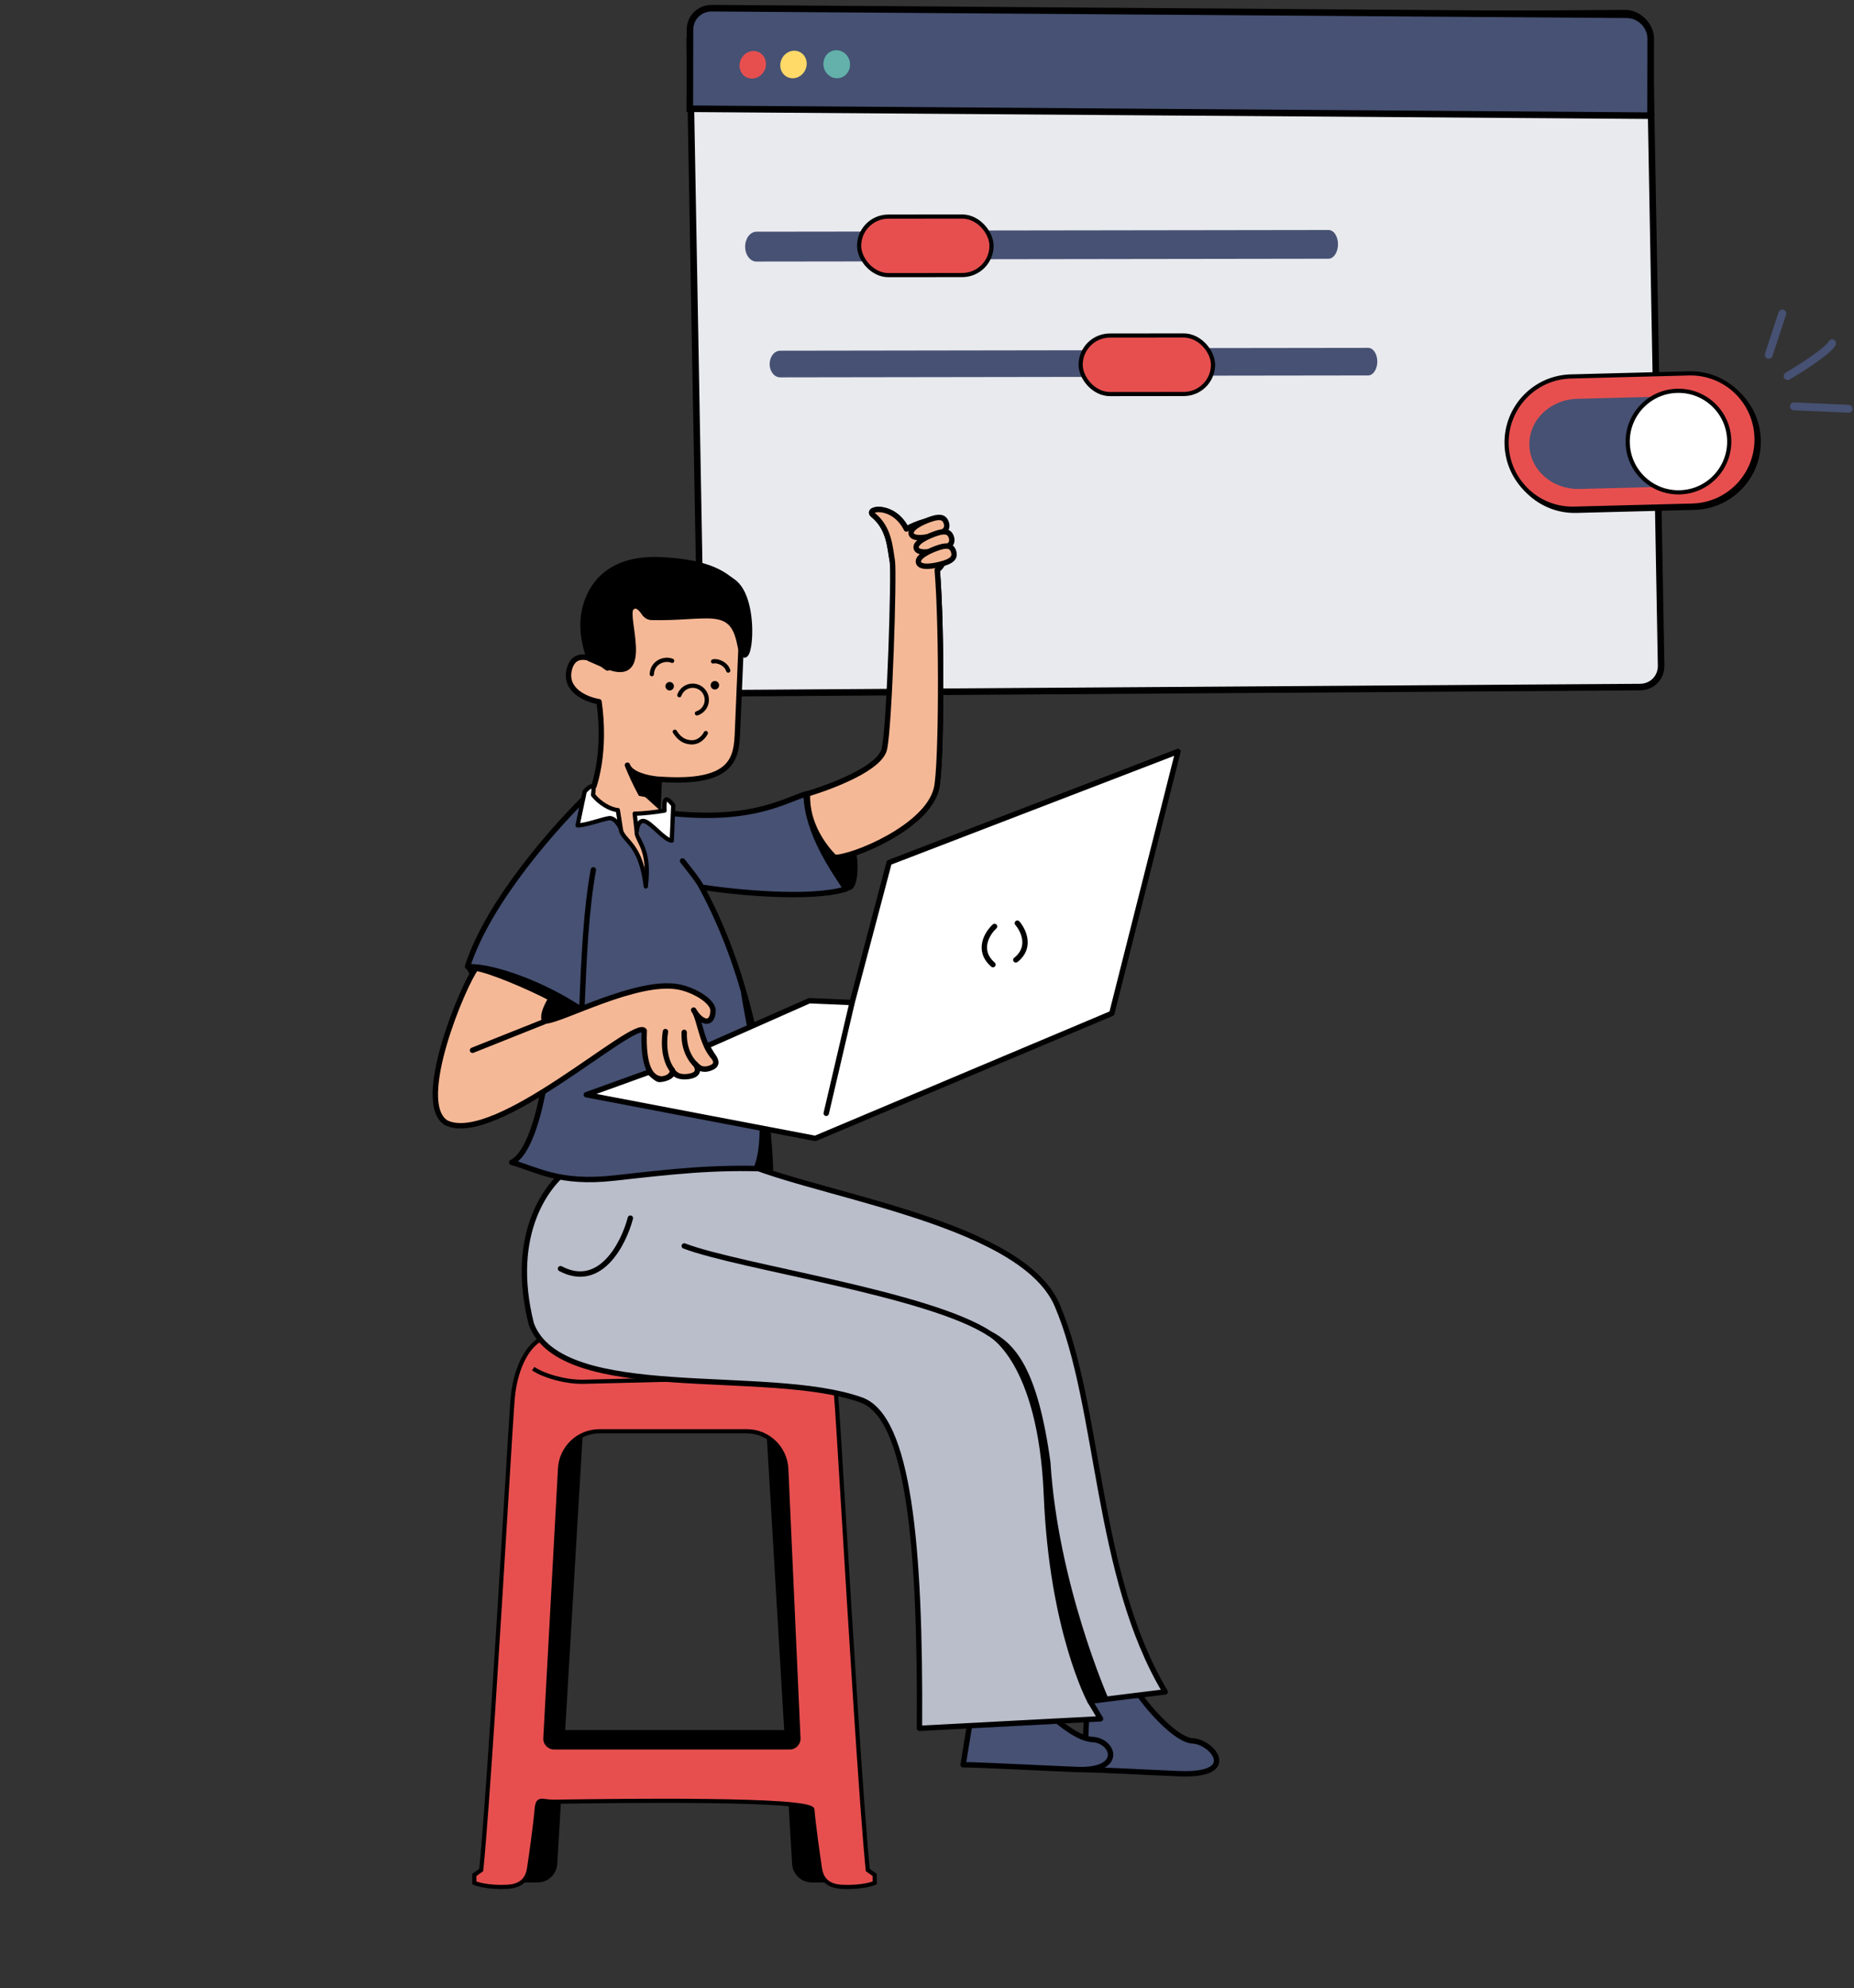 <svg width="847" height="908" viewBox="0 0 847 908" fill="none" xmlns="http://www.w3.org/2000/svg">
<rect x="0" y="0" width="847" height="908" fill="#333333" stroke="none"/>
<path d="M742.307 6.016L324.717 8.814C319.196 8.851 314.979 13.152 315.078 18.643L320.277 305.572C320.386 311.591 325.601 316.653 331.652 316.612L749.242 313.815C754.763 313.778 758.981 309.477 758.881 303.986L753.682 17.056C753.573 11.037 748.357 5.976 742.307 6.016Z" fill="#E9EAEE" stroke="black" stroke-width="3"/>
<mask id="mask0_647_682" style="mask-type:alpha" maskUnits="userSpaceOnUse" x="313" y="4" width="445" height="312">
<path d="M738.884 5.897L324.658 8.672C319.138 8.709 314.925 13.009 315.028 18.5L320.391 302.609C320.504 308.628 325.724 313.69 331.775 313.65L746.002 310.875C751.522 310.838 755.735 306.538 755.632 301.047L750.269 16.938C750.155 10.919 744.935 5.857 738.884 5.897Z" fill="#E7EFFC" stroke="black" stroke-width="3"/>
</mask>
<g mask="url(#mask0_647_682)">
<path d="M611.267 111.603C611.257 115.211 609.3 118.166 606.885 118.17L428.398 118.425C427.986 114.052 427.617 109.678 427.205 105.305L606.921 105.048C608.15 105.046 609.249 105.774 610.009 106.975C610.811 108.177 611.272 109.816 611.267 111.603Z" fill="#465173"/>
<path d="M414.204 119.37L345.564 119.455C344.134 119.457 342.836 118.701 341.928 117.454C340.977 116.206 340.416 114.503 340.42 112.649C340.426 108.902 342.728 105.833 345.588 105.83L412.798 105.746C413.267 110.288 413.735 114.829 414.204 119.37Z" fill="#465173"/>
<path d="M526.199 172.099L356.404 172.351C355.07 172.353 353.86 171.662 353.014 170.562C352.128 169.462 351.608 167.953 351.613 166.285C351.623 162.919 353.773 160.178 356.441 160.175L526.034 159.923C526.102 163.982 526.13 168.041 526.239 172.099L526.199 172.099Z" fill="#465173"/>
<path d="M629.217 165.189C629.209 168.637 627.344 171.47 625.041 171.473L546.736 171.576C546.664 167.379 546.592 163.183 546.561 158.986L625.068 158.883C626.24 158.882 627.289 159.596 628.014 160.734C628.779 161.871 629.22 163.432 629.217 165.189Z" fill="#465173"/>
<rect x="0.951" y="0.949" width="60.475" height="26.726" rx="13.363" transform="matrix(1 -0.001 0.001 1 391.528 97.999)" fill="#E74F4F" stroke="black" stroke-width="1.9"/>
<rect x="0.951" y="0.949" width="60.475" height="26.726" rx="13.363" transform="matrix(1 -0.001 0.001 1 492.727 152.325)" fill="#E74F4F" stroke="black" stroke-width="1.9"/>
</g>
<path d="M752.639 52.828L754.07 52.839L754.072 51.414L754.139 17.739C754.151 11.792 749.165 6.784 743.191 6.741L325.229 3.731C319.635 3.69 315.224 8.04 315.213 13.608L315.145 48.114L315.142 49.677L316.712 49.689L752.639 52.828Z" fill="#465173" stroke="black" stroke-width="3"/>
<ellipse cx="6.384" cy="5.944" rx="6.384" ry="5.944" transform="matrix(0.489 -0.873 0.87 0.492 335.608 32.244)" fill="#E74F4F"/>
<ellipse cx="6.384" cy="5.944" rx="6.384" ry="5.944" transform="matrix(0.489 -0.873 0.87 0.492 354.212 32.105)" fill="#FFDA68"/>
<ellipse cx="6.428" cy="6.076" rx="6.428" ry="6.076" transform="matrix(0.197 0.98 -0.981 0.193 386.95 21.867)" fill="#63B1AA"/>
<path d="M248.631 646.465L266.587 648.767L254.582 851.31C254.3 856.065 250.362 859.777 245.598 859.777L231.259 859.777L248.631 646.465Z" fill="black"/>
<path d="M367.827 646.465L349.871 648.767L361.876 851.31C362.158 856.065 366.096 859.777 370.86 859.777L385.199 859.777L367.827 646.465Z" fill="black"/>
<path d="M245.08 791.111H371.86L372.605 809.111H243.605L245.08 791.111Z" fill="black" stroke="black" stroke-width="1.9" stroke-linejoin="round"/>
<path fill-rule="evenodd" clip-rule="evenodd" d="M249.365 822.648C246.587 822.292 245.498 822.153 245.161 826.531C244.709 832.406 242.449 848.674 241.998 851.385C241.958 851.625 241.921 851.899 241.881 852.202C241.468 855.321 240.667 861.367 231.604 861.779C223.651 862.14 218.348 860.724 216.691 859.971V856.356L219.855 854.096C222.746 825.187 227.669 744.33 230.982 689.906C232.675 662.094 233.949 641.184 234.315 637.639C235.671 624.534 241.832 609.621 254.451 609.621H361.846C379.429 609.621 380.559 622.092 381.66 634.247C381.763 635.384 381.866 636.518 381.982 637.639C382.349 641.184 383.622 662.094 385.315 689.906C388.629 744.33 393.551 825.187 396.442 854.096L399.606 856.356V859.971C397.949 860.724 392.647 862.14 384.693 861.779C375.63 861.367 374.829 855.321 374.416 852.202C374.376 851.899 374.339 851.625 374.3 851.385C373.848 848.674 371.588 832.406 371.136 826.531C370.731 821.258 280.124 822.538 257.643 822.856C255.077 822.892 253.399 822.916 252.843 822.916C251.461 822.916 250.314 822.769 249.365 822.648ZM249.152 793.89L255.855 670.731C256.375 661.184 264.268 653.709 273.829 653.709H341.236C350.862 653.709 358.784 661.282 359.218 670.898L364.769 793.927C364.871 796.205 363.052 798.108 360.773 798.108H253.146C250.852 798.108 249.028 796.181 249.152 793.89Z" fill="#E74F4F"/>
<path d="M245.161 826.531L244.214 826.458L244.214 826.458L245.161 826.531ZM249.365 822.648L249.244 823.59L249.244 823.59L249.365 822.648ZM241.998 851.385L241.06 851.229L241.06 851.229L241.998 851.385ZM241.881 852.202L242.823 852.326L242.823 852.326L241.881 852.202ZM231.604 861.779L231.561 860.83L231.561 860.83L231.604 861.779ZM216.691 859.971H215.741V860.583L216.298 860.836L216.691 859.971ZM216.691 856.356L216.139 855.583L215.741 855.867V856.356H216.691ZM219.855 854.096L220.407 854.869L220.757 854.619L220.8 854.191L219.855 854.096ZM230.982 689.906L231.93 689.964L230.982 689.906ZM234.315 637.639L235.26 637.736L235.26 637.736L234.315 637.639ZM381.66 634.247L382.606 634.161L382.606 634.161L381.66 634.247ZM381.982 637.639L381.037 637.736L381.037 637.736L381.982 637.639ZM385.315 689.906L384.367 689.964L384.367 689.964L385.315 689.906ZM396.442 854.096L395.497 854.191L395.54 854.619L395.89 854.869L396.442 854.096ZM399.606 856.356H400.556V855.867L400.158 855.583L399.606 856.356ZM399.606 859.971L399.999 860.836L400.556 860.583V859.971H399.606ZM384.693 861.779L384.736 860.83L384.736 860.83L384.693 861.779ZM374.416 852.202L375.358 852.077L375.358 852.077L374.416 852.202ZM374.3 851.385L375.237 851.229L375.237 851.229L374.3 851.385ZM371.136 826.531L370.189 826.604L370.189 826.604L371.136 826.531ZM257.643 822.856L257.629 821.906L257.629 821.906L257.643 822.856ZM255.855 670.731L254.907 670.68L254.907 670.68L255.855 670.731ZM249.152 793.89L250.101 793.942L250.101 793.942L249.152 793.89ZM359.218 670.898L360.167 670.855L360.167 670.855L359.218 670.898ZM364.769 793.927L363.819 793.97L363.819 793.97L364.769 793.927ZM246.108 826.604C246.19 825.535 246.314 824.811 246.473 824.319C246.629 823.836 246.792 823.664 246.896 823.59C247.004 823.514 247.189 823.443 247.594 823.439C248.012 823.434 248.528 823.498 249.244 823.59L249.485 821.705C248.813 821.619 248.151 821.533 247.573 821.539C246.982 821.545 246.353 821.647 245.799 822.039C245.242 822.433 244.895 823.025 244.665 823.735C244.438 824.438 244.3 825.337 244.214 826.458L246.108 826.604ZM242.935 851.541C243.389 848.817 245.653 832.518 246.108 826.604L244.214 826.458C243.765 832.293 241.51 848.531 241.06 851.229L242.935 851.541ZM242.823 852.326C242.864 852.02 242.898 851.762 242.935 851.541L241.06 851.229C241.017 851.487 240.979 851.779 240.939 852.077L242.823 852.326ZM231.647 862.728C236.415 862.511 239.177 860.789 240.761 858.555C242.299 856.386 242.619 853.867 242.823 852.326L240.939 852.077C240.73 853.655 240.443 855.719 239.211 857.456C238.026 859.127 235.857 860.634 231.561 860.83L231.647 862.728ZM216.298 860.836C218.128 861.668 223.589 863.094 231.647 862.728L231.561 860.83C223.712 861.186 218.569 859.781 217.085 859.106L216.298 860.836ZM215.741 856.356V859.971H217.641V856.356H215.741ZM219.302 853.323L216.139 855.583L217.244 857.129L220.407 854.869L219.302 853.323ZM230.034 689.849C226.719 744.286 221.798 825.116 218.909 854.002L220.8 854.191C223.693 825.258 228.618 744.374 231.93 689.964L230.034 689.849ZM233.37 637.541C233.001 641.113 231.726 662.058 230.034 689.849L231.93 689.964C233.625 662.13 234.896 641.256 235.26 637.736L233.37 637.541ZM254.451 608.671C247.699 608.671 242.741 612.682 239.349 618.219C235.965 623.744 234.057 630.899 233.37 637.541L235.26 637.736C235.929 631.274 237.78 624.419 240.97 619.212C244.152 614.017 248.584 610.571 254.451 610.571V608.671ZM361.846 608.671H254.451V610.571H361.846V608.671ZM382.606 634.161C382.061 628.143 381.499 621.759 378.761 616.909C377.372 614.45 375.421 612.371 372.645 610.918C369.879 609.47 366.351 608.671 361.846 608.671V610.571C366.132 610.571 369.338 611.331 371.764 612.601C374.179 613.866 375.877 615.665 377.106 617.843C379.604 622.266 380.158 628.195 380.714 634.332L382.606 634.161ZM382.927 637.541C382.812 636.427 382.709 635.299 382.606 634.161L380.714 634.332C380.817 635.468 380.92 636.608 381.037 637.736L382.927 637.541ZM386.263 689.849C384.571 662.058 383.296 641.113 382.927 637.541L381.037 637.736C381.401 641.256 382.672 662.13 384.367 689.964L386.263 689.849ZM397.388 854.002C394.499 825.116 389.578 744.286 386.263 689.849L384.367 689.964C387.679 744.374 392.604 825.258 395.497 854.191L397.388 854.002ZM400.158 855.583L396.995 853.323L395.89 854.869L399.053 857.129L400.158 855.583ZM400.556 859.971V856.356H398.656V859.971H400.556ZM384.65 862.728C392.708 863.094 398.169 861.668 399.999 860.836L399.213 859.106C397.728 859.781 392.585 861.186 384.736 860.83L384.65 862.728ZM373.474 852.326C373.678 853.867 373.998 856.386 375.536 858.555C377.12 860.789 379.883 862.511 384.65 862.728L384.736 860.83C380.44 860.634 378.271 859.127 377.086 857.456C375.854 855.719 375.567 853.655 375.358 852.077L373.474 852.326ZM373.362 851.541C373.399 851.762 373.433 852.02 373.474 852.326L375.358 852.077C375.318 851.779 375.28 851.487 375.237 851.229L373.362 851.541ZM370.189 826.604C370.644 832.518 372.908 848.817 373.362 851.541L375.237 851.229C374.787 848.531 372.532 832.293 372.083 826.458L370.189 826.604ZM257.656 823.806C268.898 823.647 297.158 823.248 322.657 823.547C335.409 823.696 347.453 824.021 356.328 824.635C360.77 824.943 364.388 825.321 366.894 825.781C368.155 826.011 369.084 826.254 369.685 826.498C369.988 826.621 370.155 826.723 370.233 826.788C370.315 826.855 370.204 826.798 370.189 826.604L372.083 826.458C372.043 825.934 371.731 825.56 371.444 825.323C371.154 825.083 370.787 824.894 370.399 824.737C369.617 824.42 368.536 824.15 367.236 823.912C364.622 823.433 360.919 823.049 356.459 822.74C347.528 822.121 335.439 821.797 322.679 821.647C297.153 821.347 268.869 821.747 257.629 821.906L257.656 823.806ZM252.843 823.866C253.407 823.866 255.096 823.842 257.656 823.806L257.629 821.906C255.058 821.942 253.39 821.966 252.843 821.966V823.866ZM249.244 823.59C250.195 823.711 251.395 823.866 252.843 823.866V821.966C251.528 821.966 250.434 821.827 249.485 821.705L249.244 823.59ZM254.907 670.68L248.204 793.839L250.101 793.942L256.804 670.783L254.907 670.68ZM273.829 652.759C263.763 652.759 255.454 660.629 254.907 670.68L256.804 670.783C257.296 661.74 264.772 654.659 273.829 654.659V652.759ZM341.236 652.759H273.829V654.659H341.236V652.759ZM360.167 670.855C359.71 660.732 351.37 652.759 341.236 652.759V654.659C350.354 654.659 357.858 661.833 358.269 670.941L360.167 670.855ZM365.718 793.885L360.167 670.855L358.269 670.941L363.819 793.97L365.718 793.885ZM360.773 799.058C363.594 799.058 365.845 796.703 365.718 793.885L363.819 793.97C363.898 795.707 362.511 797.158 360.773 797.158V799.058ZM253.146 799.058H360.773V797.158H253.146V799.058ZM248.204 793.839C248.049 796.674 250.307 799.058 253.146 799.058V797.158C251.397 797.158 250.006 795.689 250.101 793.942L248.204 793.839Z" fill="black"/>
<path d="M372.605 623.111C372.343 624.578 370.01 627.671 362.773 628.311C355.537 628.951 295.258 630.445 266.023 631.111C257.764 631.111 248.325 628.311 243.605 625.111" stroke="black" stroke-width="1.9" stroke-linejoin="round"/>
<path d="M315.458 619.88C315.458 619.88 315.456 619.882 315.451 619.886C315.455 619.882 315.458 619.88 315.458 619.88ZM312.441 619.913C313.327 620.019 314.048 620.147 314.586 620.286C314.06 620.464 313.35 620.644 312.474 620.813C310.274 621.239 307.191 621.568 303.755 621.692C300.318 621.816 297.22 621.71 294.995 621.444C294.109 621.338 293.388 621.21 292.851 621.07C293.377 620.892 294.086 620.713 294.963 620.543C297.163 620.118 300.245 619.788 303.682 619.664C307.118 619.54 310.216 619.647 312.441 619.913ZM291.951 620.728C291.951 620.728 291.954 620.73 291.958 620.734C291.953 620.73 291.951 620.728 291.951 620.728ZM291.978 621.477C291.978 621.477 291.98 621.474 291.985 621.47C291.981 621.474 291.978 621.477 291.978 621.477ZM315.478 620.623C315.483 620.627 315.485 620.629 315.485 620.629C315.485 620.629 315.482 620.627 315.478 620.623Z" fill="white" stroke="black" stroke-width="1.9"/>
<path d="M544.915 795.136C538.402 794.862 527.76 783.961 520.64 774.402L496.825 773.401L495.359 808.287C502.666 808.295 519.174 809.288 538.483 810.099C566.81 811.29 553.926 795.515 544.915 795.136Z" fill="#465173" stroke="black" stroke-width="2.456" stroke-linecap="round" stroke-linejoin="round"/>
<path d="M498.924 794.473C491.671 794.168 479.736 784.048 471.731 775.193L445.21 774.078L439.999 806.011C448.134 806.078 470.382 807.288 491.885 808.192C513.709 809.109 508.959 794.894 498.924 794.473Z" fill="#465173" stroke="black" stroke-width="2.456" stroke-linecap="round" stroke-linejoin="round"/>
<path d="M242.748 604.791C232.128 562.892 250.651 539.49 261.24 533.026L334.932 528.721C364.379 544.935 465.965 556.289 482.988 596.176C502.702 642.364 500.379 719.405 532.314 772.738L497.959 776.992L502.779 785.029L420.057 789.386C420.592 705.782 415.157 647.224 393.473 639.419C350.913 624.099 256.681 641.504 242.748 604.791Z" fill="#BABECB" stroke="black" stroke-width="2.456" stroke-linecap="round" stroke-linejoin="round"/>
<path d="M287.987 556.357C284.915 568.072 274.23 589.09 256.064 579.443" stroke="black" stroke-width="2.456" stroke-linecap="round" stroke-linejoin="round"/>
<path d="M497.959 776.991L505.104 775.884C505.104 775.884 482.106 723.622 478.683 667.927C472.764 625.038 462.603 614.647 452.204 609.158C452.16 609.134 452.137 609.122 452.137 609.122C452.159 609.134 452.182 609.146 452.204 609.158C453.578 609.901 475.585 622.729 478.056 682.857C480.606 744.925 497.959 776.991 497.959 776.991Z" fill="black"/>
<path d="M312.601 569.073C337.811 578.716 424.531 590.869 452.137 609.122M452.137 609.122C452.137 609.122 475.506 620.788 478.056 682.857C480.606 744.925 497.959 776.991 497.959 776.991L505.104 775.884C505.104 775.884 482.106 723.622 478.683 667.927C472.752 624.945 462.559 614.602 452.137 609.122Z" stroke="black" stroke-width="2.456" stroke-linecap="round" stroke-linejoin="round"/>
<path d="M299.996 370.704C341.156 376.315 356.665 366.402 368.253 362.577C368.605 380.721 381.62 398.497 386.478 406.032C370.226 411.041 335.746 407.565 320.538 405.201C345.509 451.269 351.683 505.472 351.35 533.918C325.99 532.852 306.525 535.181 280.494 538.073C255.15 540.889 245.055 533.978 233.756 530.916C246.435 524.722 252.033 480.802 253.154 454.114C245.596 449.269 226.362 445.226 213.584 441.455C223.13 411.327 255.155 375.719 269.975 361.68L299.996 370.704Z" fill="#465173"/>
<path d="M253.154 454.114C245.596 449.269 226.362 445.226 213.584 441.455C223.13 411.327 255.155 375.719 269.975 361.68L299.996 370.704C341.156 376.315 356.665 366.402 368.253 362.577C368.605 380.721 381.62 398.497 386.478 406.032C370.226 411.041 335.746 407.565 320.538 405.201M253.154 454.114C252.033 480.802 246.435 524.722 233.756 530.916C245.055 533.978 255.15 540.889 280.494 538.073C306.525 535.181 325.99 532.852 351.35 533.918C351.683 505.472 345.509 451.269 320.538 405.201M253.154 454.114L265.796 461.114C266.8 437.242 267.695 415.935 271.066 397.301M320.538 405.201C318.611 401.498 314.052 396.108 311.808 393.21" stroke="black" stroke-width="2.456" stroke-linecap="round" stroke-linejoin="round"/>
<path d="M345.539 533.675C353.078 514.329 343.076 474.281 339.837 453.878C345.705 474.305 351.366 513.007 351.995 533.947L345.539 533.675Z" fill="black" stroke="black" stroke-width="2.456" stroke-linecap="round" stroke-linejoin="round"/>
<path d="M387.796 405.442C390.4 405.034 391.087 396.31 390.218 391.314C387.609 391.851 380.574 388.34 377.319 388.85C379.066 393.452 385.192 405.85 387.796 405.442Z" fill="black" stroke="black" stroke-width="2.456" stroke-linecap="round" stroke-linejoin="round"/>
<path d="M214.051 441.496C218.245 449.434 233.892 477.257 265.616 461.157C249.264 450.091 226.345 441.366 214.051 441.496Z" fill="black" stroke="black" stroke-width="2.456" stroke-linecap="round" stroke-linejoin="round"/>
<path d="M404.043 342.096C402.124 350.812 380.693 359.01 368.899 362.61C368.313 376.557 376.917 387.31 381.265 391.59C389.013 391.915 423.883 377.857 427.872 359.914C430.116 349.821 430.463 288.012 428.178 260.318C434.179 256.043 430.766 244.904 429.046 239.657C427.67 235.459 418.5 239.214 414.087 241.615C408.119 229.722 395.193 232.175 398.835 235.153C406.338 241.29 406.408 249.917 407.652 256.222C413.3 260.34 406.441 331.201 404.043 342.096Z" fill="#F5B896" stroke="black" stroke-width="2.456" stroke-linecap="round" stroke-linejoin="round"/>
<path d="M404.043 342.096C402.124 350.812 380.693 359.01 368.899 362.61C368.313 376.557 376.917 387.31 381.265 391.59C389.013 391.915 423.883 377.857 427.872 359.914C430.116 349.821 430.463 288.012 428.178 260.318C434.179 256.043 430.766 244.904 429.046 239.657C427.67 235.459 418.5 239.214 414.087 241.615C408.119 229.722 395.193 232.175 398.835 235.153C406.339 241.29 406.57 249.887 407.652 256.222C408.546 261.453 406.441 331.201 404.043 342.096Z" fill="#F5B896" stroke="black" stroke-width="2.456" stroke-linejoin="round"/>
<path d="M325.747 461.716C325.936 457.196 316.637 451.874 309.572 450.687C290.653 447.511 256.957 465.818 249.408 466.328C248.567 466.663 246.964 463.813 251.782 456.002C241.152 450.38 223.225 442.929 217.432 442.254C211.968 449.139 188.794 503.824 203.937 512.869C226.774 523.531 290.045 464.729 294.32 470.745C293.589 488.144 297.979 491.415 300.061 492.297C304.128 494.02 307.71 490.711 307.146 488.747C307.71 490.711 312.302 493.458 315.584 492.303C318.867 491.147 320.06 489.256 318.231 486.626C323.825 492.035 330.32 486.347 327.738 484.405C321.017 479.352 320.065 467.261 317.513 462.352C320.924 467.442 325.471 468.26 325.747 461.716Z" fill="#F5B896"/>
<path d="M318.231 486.626C323.825 492.035 330.32 486.347 327.738 484.405C320.494 478.959 319.952 465.339 316.886 461.344C320.337 467.31 325.454 468.67 325.747 461.716C325.936 457.196 316.637 451.874 309.572 450.687C290.653 447.511 256.957 465.818 249.408 466.328M318.231 486.626C320.06 489.256 318.867 491.147 315.584 492.303C312.302 493.458 307.71 490.711 307.146 488.747M318.231 486.626C318.231 486.626 312.143 481.842 312.577 471.512M307.146 488.747C307.71 490.711 304.128 494.02 300.061 492.297C297.979 491.415 293.589 488.144 294.32 470.745C290.045 464.729 226.774 523.531 203.937 512.869C188.794 503.824 211.968 449.139 217.432 442.254C223.225 442.929 241.152 450.38 251.782 456.002C246.964 463.813 248.567 466.663 249.408 466.328M307.146 488.747C307.146 488.747 302.2 483.332 304.005 471.152M215.858 479.703L249.408 466.328" stroke="black" stroke-width="2.456" stroke-linecap="round" stroke-linejoin="round"/>
<path d="M416.302 243.899C417.159 246.594 423.698 245.506 428.12 244.101C432.542 242.696 432.946 240.796 432.316 238.811C431.685 236.826 430.258 235.508 425.836 236.913C421.414 238.318 415.446 241.203 416.302 243.899Z" fill="#F5B896" stroke="black" stroke-width="2.456" stroke-linecap="round" stroke-linejoin="round"/>
<path d="M418.613 250.463C419.47 253.159 426.009 252.07 430.431 250.665C434.853 249.26 435.257 247.36 434.627 245.375C433.996 243.39 432.569 242.072 428.147 243.477C423.725 244.882 417.757 247.768 418.613 250.463Z" fill="#F5B896" stroke="black" stroke-width="2.456" stroke-linecap="round" stroke-linejoin="round"/>
<path d="M419.633 256.977C420.49 259.672 427.029 258.584 431.451 257.179C435.873 255.774 436.277 253.874 435.647 251.889C435.016 249.904 433.589 248.586 429.167 249.991C424.745 251.396 418.777 254.282 419.633 256.977Z" fill="#F5B896" stroke="black" stroke-width="2.456" stroke-linecap="round" stroke-linejoin="round"/>
<path d="M389.294 457.881L406.211 393.945L538.173 343.218L507.919 462.867L372.456 519.948L267.864 499.995L296.58 489.643C296.58 489.643 299.855 492.931 301.145 493.019C302.425 493.106 308.212 492.042 307.097 488.864C307.079 488.816 307.07 488.79 307.07 488.79C307.08 488.815 307.089 488.839 307.097 488.864C307.306 489.394 308.815 492.554 314.787 491.618C320.179 490.773 318.578 487.44 317.869 486.319C317.696 486.097 317.612 485.949 317.612 485.949C317.612 485.949 317.721 486.086 317.869 486.319C318.591 487.247 320.872 489.467 325.128 487.558C328.04 486.252 327.175 484.053 325.372 481.747C323.91 479.878 322.952 477.765 322.952 477.765L369.746 457.06L389.294 457.881Z" fill="white"/>
<path d="M389.294 457.881L406.211 393.945L538.173 343.218L507.919 462.867L372.456 519.948L267.864 499.995L296.58 489.643C296.58 489.643 299.855 492.931 301.145 493.019C302.435 493.106 308.302 492.026 307.07 488.79C307.07 488.79 308.276 492.638 314.787 491.618C321.298 490.598 317.612 485.949 317.612 485.949C317.612 485.949 319.854 489.924 325.128 487.558C328.04 486.252 327.175 484.053 325.372 481.747M389.294 457.881L369.746 457.06L322.952 477.765M389.294 457.881L377.465 508.482M322.952 477.765C322.952 477.765 323.91 479.878 325.372 481.747M322.952 477.765L325.372 481.747" stroke="black" stroke-width="2.456" stroke-linecap="round" stroke-linejoin="round"/>
<path d="M454.368 423.137C451.004 426.229 446.148 434.046 453.635 440.57" stroke="black" stroke-width="2.456" stroke-linecap="round" stroke-linejoin="round"/>
<path d="M464.78 421.632C467.573 424.864 471.342 432.746 464.075 438.42" stroke="black" stroke-width="2.456" stroke-linecap="round" stroke-linejoin="round"/>
<path d="M336.929 334.13L339.018 284.414C339.018 284.414 334.954 258.355 303.44 256.384C271.926 254.413 267.622 280.104 267.622 280.104C267.103 292.471 270.714 299.58 275.389 303.547C270.2 300.111 262.245 297.232 260.099 305.676C257.627 315.403 268.112 319.595 273.664 320.475C276.85 342.86 272.045 359 269.244 364.273C273.959 374.82 292.055 373.856 300.514 372.055L301.192 355.913C335.651 358.396 336.44 345.752 336.929 334.13Z" fill="#F5B896"/>
<path d="M339.018 284.414L336.929 334.13C336.44 345.752 335.651 358.396 301.192 355.913L300.514 372.055C292.055 373.856 273.959 374.82 269.244 364.273C272.045 359 276.85 342.86 273.664 320.475C268.112 319.595 257.627 315.403 260.099 305.676C262.572 295.948 272.752 301.248 277.533 305.115C271.879 301.577 267.025 294.309 267.622 280.104C267.622 280.104 271.926 254.413 303.44 256.384C334.954 258.355 339.018 284.414 339.018 284.414Z" stroke="black" stroke-width="2.456" stroke-linejoin="round"/>
<path d="M300.548 355.885C296.047 355.49 288.694 353.834 286.852 350.026C286.776 349.839 286.702 349.657 286.631 349.479C286.692 349.666 286.766 349.848 286.852 350.026C289.691 356.995 295.927 370.207 299.897 371.381L300.548 355.885Z" fill="black"/>
<path d="M300.548 355.885C295.837 355.472 288.002 353.676 286.631 349.479C289.355 356.277 295.821 370.175 299.897 371.381L300.548 355.885Z" stroke="black" stroke-width="2.456" stroke-linecap="round" stroke-linejoin="round"/>
<path d="M288.357 277.742C290.409 275.473 292.651 277.531 294.128 279.808C294.929 281.042 296.204 281.958 297.674 281.993C323.021 282.598 334.361 275.712 337.968 294.057C341.687 312.972 347.204 273.748 334.656 265.459C331.253 263.211 325.353 256.658 301.537 255.657C277.798 254.66 269.425 267.89 267.033 278.786C264.641 289.682 269.329 300.875 269.329 300.875L277.561 304.454C297.861 312.422 284.975 281.481 288.357 277.742Z" fill="black" stroke="black" stroke-width="2.456" stroke-linecap="round" stroke-linejoin="round"/>
<path d="M310.375 317.515C311.554 314.148 315.232 312.376 318.589 313.559C321.946 314.741 323.711 318.429 322.531 321.797C321.833 323.792 320.257 325.226 318.391 325.819" stroke="black" stroke-width="1.939" stroke-linecap="round" stroke-linejoin="round"/>
<ellipse cx="1.933" cy="1.939" rx="1.933" ry="1.939" transform="matrix(-0.999 -0.042 -0.042 0.999 307.953 311.564)" fill="black"/>
<ellipse cx="1.933" cy="1.939" rx="1.933" ry="1.939" transform="matrix(-0.999 -0.042 -0.042 0.999 328.606 311.125)" fill="black"/>
<path d="M307.073 301.826C303.908 300.399 298.028 302.222 297.79 307.904" stroke="black" stroke-width="1.939" stroke-linecap="round" stroke-linejoin="round"/>
<path d="M325.761 302.103C327.72 301.539 331.779 303.132 332.679 306.275" stroke="black" stroke-width="1.939" stroke-linecap="round" stroke-linejoin="round"/>
<path d="M308.291 334.205C309.301 335.757 311.32 338.86 315.826 339.049C319.43 339.201 321.746 336.28 322.453 334.8" stroke="black" stroke-width="1.939" stroke-linecap="round" stroke-linejoin="round"/>
<path d="M271.557 363.06L271.693 359.832L294.801 364.037L302.278 370.82L293.076 374.314L291.567 379.425L294.98 390.564L294.655 398.312L284.465 379.126L271.557 363.06Z" fill="#F5B896"/>
<path d="M294.34 375.015C291.779 374.39 290.976 378.108 290.895 380.045L289.956 371.596C293.055 371.727 300.772 370.757 303.597 370.229C303.454 368.498 303.426 365.047 304.459 365.091C305.492 365.134 306.97 366.921 307.579 367.809L306.901 383.951C303.672 383.815 297.541 375.796 294.34 375.015Z" fill="white" stroke="black" stroke-width="1.939" stroke-linecap="round" stroke-linejoin="round"/>
<path d="M283.635 378.739C283.748 379.114 283.804 379.457 283.792 379.744L283.635 378.739C282.983 376.576 280.445 373.341 278.225 373.688C274.97 374.198 267.086 377.101 263.858 376.965L267.092 361.578C267.774 360.744 269.396 359.088 270.429 359.131C271.462 359.174 271.199 361.319 270.912 363.032C273.977 367.042 279.163 369.847 282.262 369.977L283.635 378.739Z" fill="white"/>
<path d="M283.792 379.744C283.874 377.807 280.83 373.28 278.225 373.688C274.97 374.198 267.086 377.101 263.858 376.965L267.092 361.578C267.774 360.744 269.396 359.088 270.429 359.131C271.462 359.174 271.199 361.319 270.912 363.032C273.977 367.042 279.163 369.847 282.262 369.977L283.792 379.744ZM283.792 379.744C286.158 385.018 292.711 386.069 295.029 404.795" stroke="black" stroke-width="1.939" stroke-linecap="round" stroke-linejoin="round"/>
<path d="M290.867 380.69C291.969 385.264 296.998 388.71 295.029 404.797" stroke="black" stroke-width="1.939" stroke-linecap="round" stroke-linejoin="round"/>
<path d="M718.62 172.938L772.58 171.537C789.218 171.106 803.04 184.26 803.473 200.95C803.906 217.639 790.785 231.493 774.147 231.925L720.187 233.325C703.548 233.757 689.726 220.602 689.293 203.913C688.86 187.223 701.981 173.369 718.62 172.938Z" fill="black" stroke="black" stroke-width="1.9"/>
<path d="M717.62 171.94L771.58 170.539C788.218 170.108 802.04 183.262 802.473 199.952C802.906 216.641 789.785 230.495 773.147 230.927L719.187 232.327C702.548 232.759 688.726 219.604 688.293 202.914C687.86 186.225 700.981 172.371 717.62 171.94Z" fill="#E74F4F" stroke="black" stroke-width="1.9"/>
<path d="M720.545 182.154L765.545 180.987C777.909 180.666 788.169 189.621 788.465 200.99C788.76 212.359 778.977 221.834 766.614 222.155L721.613 223.323C709.249 223.644 698.989 214.689 698.694 203.32C698.399 191.951 708.181 182.475 720.545 182.154Z" fill="#465173"/>
<path d="M743.626 202.283C743.293 189.474 753.399 178.829 766.209 178.497C779.018 178.165 789.663 188.271 789.995 201.08C790.327 213.889 780.221 224.534 767.412 224.866C754.603 225.198 743.958 215.092 743.626 202.283Z" fill="white" stroke="black" stroke-width="1.9"/>
<path d="M844.532 186.698L819.547 185.599M816.66 171.797C822.814 168.154 835.496 160.054 836.988 156.789M808.042 162.063L814.252 143.18" stroke="#465173" stroke-width="3.6" stroke-linecap="round"/>
</svg>
